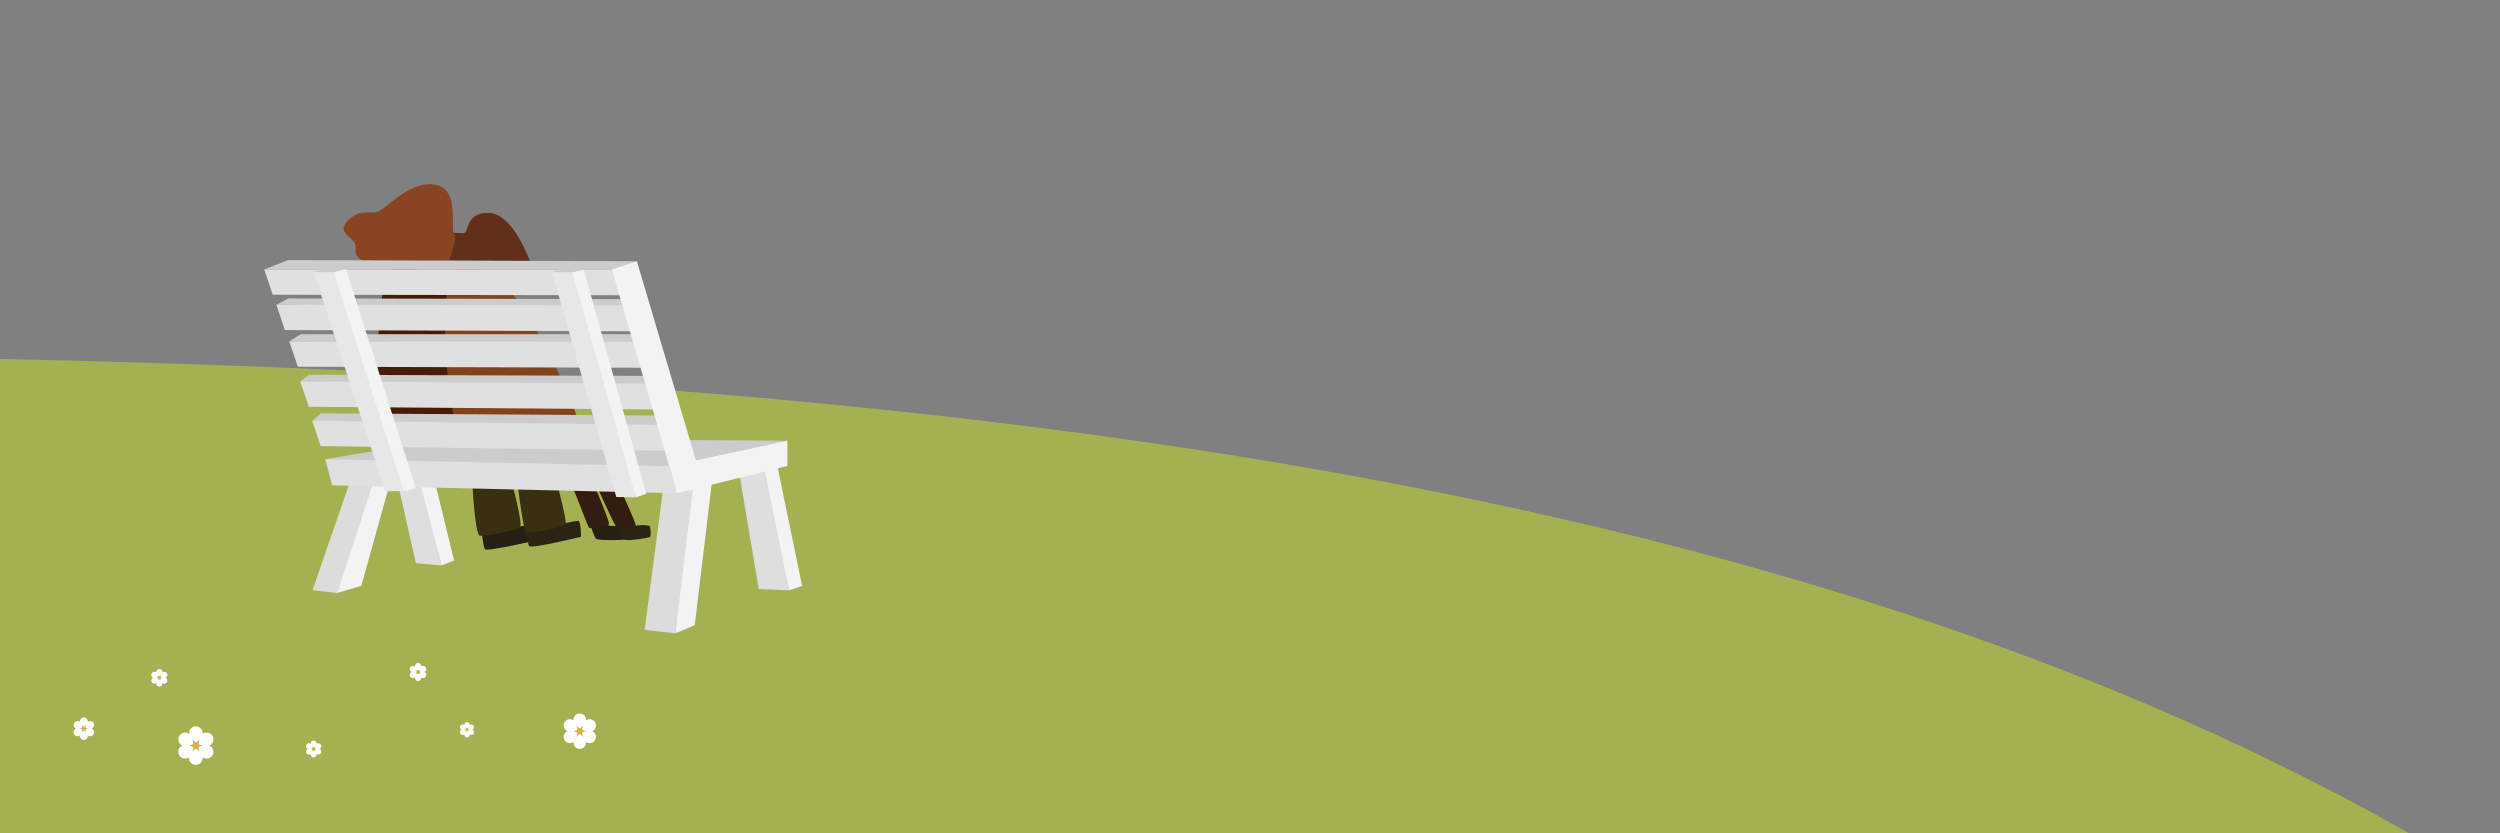 <?xml version="1.0" encoding="UTF-8" standalone="no"?>
<!-- Generator: Adobe Illustrator 17.0.0, SVG Export Plug-In . SVG Version: 6.00 Build 0)  -->
<!DOCTYPE svg  PUBLIC '-//W3C//DTD SVG 1.1//EN'  'http://www.w3.org/Graphics/SVG/1.1/DTD/svg11.dtd'>
<svg id="Capa_1" xmlns="http://www.w3.org/2000/svg" xml:space="preserve" height="500px" viewBox="0 0 1500 500" width="1500px" version="1.1" y="0px" x="0px" xmlns:xlink="http://www.w3.org/1999/xlink" enable-background="new 0 0 1500 500">
		<rect x="0" y="0" width="1500" height="500" fill="#808080" stroke="none"/>
		<path d="m-323 504v-291.6c639 0 1307.6 22.6 1775.6 291.6h-1775.6z" fill="#A5B051"/>
	<path d="m321.53 314.36c-1.585-0.315-16.203 3.001-16.203 3.001l-0.129-0.794-16.187 3.555c0.746 5.087 1.443 8.883 1.92 9.373 1.611 1.652 32.159-5.619 32.159-5.619s0.02-9.2-1.56-9.51z" fill="#261F13"/>
	<path d="m374.97 317.2c-1.172-2.829-8.822-0.823-9.845-2.082-0.068-0.083-0.156-0.298-0.26-0.607l-10.257 1.481c1.315 4.23 2.447 7.092 3.424 7.449 2.774 1.005 16.155 0.61 17.068 0.264 0.93-0.34 1.06-3.68-0.12-6.5z" fill="#261F13"/>
	<path d="m389.79 315.72c-0.695-0.979-7.88-0.662-8.827-0.253-0.118 0.051-0.37-0.396-0.715-1.212l-8.977 2.038c1.533 4.286 2.663 7.143 3.637 7.495 2.779 1.008 13.967-1.163 14.88-1.508 0.92-0.36 0.7-5.59 0.01-6.57z" fill="#2C2313"/>
	<path d="m347.04 312.55c-1.585-0.315-15.159 3.001-15.159 3.001l-0.131-0.789-16.289 2.851c0.784 5.439 1.522 9.561 2.022 10.072 1.613 1.652 31.116-5.621 31.116-5.621s0.03-9.19-1.56-9.51z" fill="#2C2313"/>
	<path d="m230.6 170.58c-5.214 23.058-6.867 87.369 3.947 98.363 10.815 10.995 57.066 17.093 69.589 8.73-15.646-18.847-28.532-100.63-40.255-107.1-2.72-2.8-28.06-23.05-33.28 0.01z" fill="#461C09"/>
	<path d="m269.12 170.58c-5.214 23.058-0.128 87.081 10.687 98.076 10.815 10.997 64.371 16.3 69.589 8.733 11.584-9.951-34.421-98.431-46.143-104.9-2.73-2.81-28.92-24.97-34.14-1.91z" fill="#82421D"/>
	<path d="m267.8 139.63s6.131 0.051 10.095 0.313c3.965 0.264 0.529-12.307 15.199-12.233 14.667 0.076 24.774 28.827 24.774 28.827l-50.068-0.17v-16.74z" fill="#622F1A"/>
	<path d="m218.98 156.95s-6.758-1.952-5.627-8.193c1.13-6.237-11.954-8.002-5.275-15.668 6.678-7.665 13.14-4.881 17.864-5.787 4.725-0.902 19.289-18.907 34.844-16.516 15.553 2.395 9.168 26.223 11.678 29.477 2.511 3.251-3.266 16.488-3.266 16.488l-50.21 0.2z" fill="#894522"/>
	<path d="m350.15 276.21h-13.616c11.003 23.773 15.902 40.148 17.232 40.67 1.329 0.519 10.211-1.885 11.581-2.371 1.38-0.49-15.19-38.3-15.19-38.3z" fill="#331C10"/>
	<path d="m364.28 276.21h-13.616c11.503 23.579 18.002 39.698 19.618 40.205 1.616 0.505 10.366-0.4 11.175-1.068 0.81-0.67-17.18-39.14-17.18-39.14z" fill="#331C10"/>
	<path d="m339.3 313.84c0.96-2.186-7.137-31.543-7.137-31.543h-22.552s3.947 36.012 6.1 36.999c2.16 0.98 22.15-2.19 23.59-5.46z" fill="#393011"/>
	<path d="m312.05 316.3c1.998-2.1-6.401-32.264-6.401-32.264h-22.552s1.57 36.87 4.788 37.378c3.21 0.5 22.16-3.02 24.16-5.12z" fill="#393011"/>
		<polygon points="465.6 275.67 481.28 351.57 473.46 354.19 454.82 277.64" fill="#F3F3F3"/>
		<polygon points="264.95 339.26 272.45 336.27 260.48 287.29 251.06 289.88" fill="#F3F3F3"/>
		<polygon points="427.27 288.32 416.85 375.06 405.24 380 412.56 291.11" fill="#F3F3F3"/>
		<polygon points="201.76 355.92 216.78 351.53 233.95 289.88 221.18 289.88" fill="#F3F3F3"/>
		<polygon points="165.82 182.81 172.9 179.05 380.89 179.46 375.77 185.14" fill="#ccc"/>
		<polygon points="173.59 204.79 180.36 200.52 388.4 200.52 385.54 206.09" fill="#ccc"/>
		<polygon points="180.17 228.83 185.43 224.86 388.98 225.54 389.69 232.42" fill="#ccc"/>
		<polygon points="187.33 252.42 192.67 247.98 399.07 249.33 395.21 256.99" fill="#ccc"/>
		<polygon points="455.25 353.44 443.62 284.4 457.98 277.64 473.46 354.19" fill="#DEDEDE"/>
		<polygon points="249.5 337.91 237.54 284.84 249.02 277.64 264.95 339.26" fill="#DEDEDE"/>
		<polygon points="405.24 380 386.77 377.97 398.82 286.14 416.36 288.45" fill="#DCDCDC"/>
		<polygon points="202.39 355.81 187.52 354.12 213.07 280.12 224.81 286.87" fill="#DCDCDC"/>
		<polygon points="472.45 264.44 270.41 262.98 195.15 275.53 406.96 287.29" fill="#ccc"/>
		<g fill="#E0E0E0">
			<polygon points="158.51 161.59 367.79 161.62 373.39 177.15 163.62 176.83"/>
			<polygon points="165.82 182.81 374.17 183.24 379.77 198.77 170.92 198.04"/>
			<polygon points="173.59 204.79 380.81 205.11 386.42 220.64 178.7 220.02"/>
			<polygon points="180.17 228.83 388.42 230.16 394.03 245.69 185.27 244.07"/>
			<polygon points="187.33 252.42 395.9 254.92 401.51 270.45 192.42 267.66"/>
			<polygon points="195.15 275.53 401.35 279.74 406.29 295.95 199.32 291.18"/>
		</g>
		<polygon points="406.29 278.68 472.45 264.44 472.45 279.55 407.93 295.54" fill="#F3F3F3"/>
		<polygon points="158.7 161.59 172.96 156.05 382.12 156.75 367.38 161.78 350.62 161.74 343.65 163.47 331.2 163.5 335.3 161.59 207.82 161.59 200.4 163.39 188.22 163.39 192.34 161.64" fill="#ccc"/>
		<polygon points="382.12 156.75 417.56 276.26 418.96 290.84 406.29 295.95 367.11 161.59" fill="#F3F3F3"/>
		<polygon points="369.77 298.19 331.26 163.41 343.71 163.38 381.43 298.44" fill="#E7E7E7"/>
		<polygon points="343.46 163.47 350.25 161.78 387.78 296.31 381.43 298.44" fill="#F3F3F3"/>
		<polygon points="231.12 294.67 188.26 163.41 200.7 163.39 242.24 294.67" fill="#E7E7E7"/>
		<polygon points="200.21 163.39 207.58 161.41 249.5 292.9 242.24 294.67" fill="#F3F3F3"/>
		<path d="m115.36 443.61c0.332 0.883 0.581 1.731 0.734 2.302 0.247-0.242 0.552-0.421 0.894-0.513-0.41-0.42-1.02-1.06-1.62-1.79z" fill="none"/>
		<path d="m115.36 451.08c0.597-0.731 1.21-1.371 1.627-1.79-0.342-0.093-0.648-0.271-0.894-0.516-0.16 0.58-0.41 1.43-0.74 2.31z" fill="none"/>
		<path d="m119.68 451.08c-0.332-0.884-0.582-1.734-0.735-2.306-0.244 0.245-0.552 0.424-0.895 0.516 0.43 0.42 1.04 1.06 1.64 1.79z" fill="none"/>
		<path d="m119.68 443.61c-0.598 0.728-1.211 1.37-1.629 1.79 0.343 0.092 0.649 0.271 0.894 0.513 0.15-0.57 0.4-1.42 0.74-2.3z" fill="none"/>
		<path d="m119.54 447.35c0 0.178-0.024 0.35-0.068 0.518 0.571-0.155 1.433-0.364 2.364-0.518-0.93-0.153-1.792-0.361-2.364-0.516 0.04 0.17 0.07 0.34 0.07 0.52z" fill="none"/>
		<path d="m115.57 446.83c-0.573 0.155-1.434 0.364-2.363 0.516 0.93 0.154 1.791 0.363 2.363 0.518-0.043-0.167-0.07-0.338-0.07-0.518s0.02-0.35 0.07-0.52z" fill="none"/>
		<path d="m126.01 447.54c-0.131-0.077-0.276-0.138-0.433-0.19 0.157-0.053 0.303-0.112 0.433-0.187 1.953-1.127 2.622-3.625 1.494-5.578-1.127-1.953-3.623-2.621-5.575-1.493-0.131 0.074-0.256 0.168-0.38 0.28 0.034-0.162 0.054-0.319 0.054-0.469 0-2.256-1.829-4.085-4.084-4.085s-4.082 1.829-4.082 4.085c0 0.15 0.02 0.306 0.054 0.469-0.123-0.112-0.25-0.206-0.38-0.28-1.953-1.128-4.45-0.46-5.577 1.493s-0.458 4.451 1.494 5.578c0.128 0.076 0.275 0.134 0.432 0.187-0.157 0.053-0.304 0.115-0.432 0.19-1.953 1.126-2.621 3.623-1.494 5.577 1.127 1.952 3.625 2.619 5.577 1.493 0.129-0.074 0.255-0.171 0.38-0.281-0.034 0.162-0.054 0.32-0.054 0.47 0 2.255 1.828 4.082 4.082 4.082s4.084-1.828 4.084-4.082c0-0.15-0.02-0.308-0.054-0.47 0.123 0.111 0.249 0.206 0.38 0.281 1.953 1.127 4.45 0.459 5.577-1.495 1.13-1.96 0.46-4.46-1.49-5.58zm-6.54 0.32c-0.093 0.35-0.278 0.667-0.527 0.914 0.153 0.573 0.403 1.422 0.735 2.306-0.598-0.731-1.21-1.371-1.629-1.79-0.168 0.045-0.345 0.072-0.529 0.072-0.182 0-0.359-0.026-0.529-0.072-0.419 0.419-1.03 1.058-1.627 1.79 0.332-0.884 0.581-1.731 0.734-2.306-0.25-0.248-0.433-0.564-0.527-0.914-0.573-0.155-1.434-0.364-2.364-0.518 0.93-0.153 1.791-0.361 2.364-0.516 0.094-0.35 0.277-0.668 0.527-0.917-0.153-0.571-0.402-1.42-0.734-2.302 0.597 0.728 1.21 1.37 1.627 1.79 0.17-0.046 0.345-0.073 0.529-0.073s0.36 0.026 0.529 0.073c0.419-0.42 1.032-1.062 1.629-1.79-0.332 0.883-0.582 1.731-0.735 2.302 0.251 0.249 0.436 0.564 0.529 0.917 0.571 0.155 1.433 0.364 2.364 0.516-0.93 0.16-1.79 0.37-2.36 0.52z" fill="#fff"/>
		<path d="m119.47 446.83c-0.093-0.353-0.278-0.668-0.529-0.917-0.244-0.242-0.551-0.421-0.894-0.513-0.168-0.046-0.345-0.073-0.529-0.073-0.182 0-0.359 0.026-0.529 0.073-0.342 0.092-0.648 0.271-0.894 0.513-0.25 0.249-0.433 0.566-0.527 0.917-0.043 0.167-0.07 0.337-0.07 0.516 0 0.178 0.027 0.35 0.07 0.518 0.094 0.35 0.277 0.667 0.527 0.914 0.247 0.245 0.552 0.424 0.894 0.516 0.17 0.045 0.345 0.072 0.529 0.072 0.183 0 0.36-0.026 0.529-0.072 0.343-0.093 0.651-0.271 0.895-0.516 0.25-0.248 0.435-0.564 0.527-0.914 0.044-0.167 0.068-0.338 0.068-0.518s-0.03-0.35-0.07-0.52z" fill="#E1B33C"/>
		<path d="m94.604 404.93c0.153 0.405 0.267 0.795 0.337 1.057 0.112-0.112 0.253-0.193 0.41-0.234-0.192-0.2-0.473-0.5-0.747-0.83z" fill="none"/>
		<path d="m94.604 408.36c0.275-0.335 0.555-0.627 0.748-0.822-0.157-0.042-0.298-0.125-0.41-0.234-0.071 0.26-0.186 0.65-0.338 1.05z" fill="none"/>
		<path d="m96.585 408.36c-0.153-0.404-0.267-0.794-0.337-1.056-0.112 0.111-0.253 0.193-0.41 0.234 0.19 0.2 0.472 0.49 0.747 0.83z" fill="none"/>
		<path d="m96.585 404.93c-0.275 0.334-0.555 0.63-0.747 0.823 0.157 0.042 0.298 0.123 0.409 0.234 0.07-0.26 0.185-0.65 0.338-1.05z" fill="none"/>
		<path d="m96.52 406.64c0 0.083-0.011 0.162-0.031 0.238 0.262-0.072 0.658-0.168 1.085-0.238-0.427-0.07-0.823-0.165-1.085-0.236 0.02 0.08 0.031 0.16 0.031 0.24z" fill="none"/>
		<path d="m94.699 406.41c-0.262 0.072-0.659 0.167-1.085 0.236 0.426 0.071 0.823 0.167 1.085 0.238-0.021-0.077-0.033-0.155-0.033-0.238 0-0.09 0.012-0.17 0.033-0.24z" fill="none"/>
		<path d="m99.492 406.73c-0.06-0.034-0.127-0.064-0.199-0.087 0.072-0.023 0.139-0.05 0.199-0.084 0.896-0.519 1.204-1.664 0.686-2.561-0.518-0.896-1.663-1.202-2.56-0.686-0.06 0.034-0.117 0.078-0.175 0.129 0.017-0.076 0.024-0.146 0.024-0.216 0-1.034-0.839-1.874-1.874-1.874s-1.874 0.841-1.874 1.874c0 0.07 0.01 0.14 0.024 0.216-0.056-0.051-0.114-0.094-0.175-0.129-0.896-0.518-2.041-0.211-2.56 0.686-0.516 0.896-0.21 2.042 0.686 2.561 0.059 0.034 0.126 0.061 0.198 0.084-0.072 0.024-0.139 0.053-0.198 0.087-0.896 0.519-1.202 1.664-0.686 2.562 0.518 0.894 1.663 1.201 2.56 0.685 0.06-0.033 0.117-0.078 0.176-0.129-0.016 0.073-0.026 0.146-0.026 0.215 0 1.036 0.839 1.875 1.874 1.875s1.874-0.84 1.874-1.875c0-0.068-0.007-0.14-0.024-0.215 0.057 0.051 0.115 0.095 0.175 0.129 0.896 0.518 2.042 0.21 2.56-0.687 0.52-0.88 0.21-2.03-0.688-2.55zm-3.003 0.15c-0.043 0.162-0.127 0.306-0.242 0.421 0.07 0.262 0.184 0.652 0.337 1.056-0.275-0.334-0.555-0.627-0.747-0.822-0.078 0.023-0.159 0.033-0.243 0.033s-0.165-0.011-0.242-0.033c-0.193 0.194-0.474 0.486-0.748 0.822 0.153-0.404 0.267-0.794 0.337-1.056-0.115-0.115-0.2-0.259-0.242-0.421-0.262-0.072-0.659-0.168-1.085-0.238 0.426-0.07 0.823-0.165 1.085-0.236 0.043-0.162 0.127-0.306 0.242-0.421-0.071-0.263-0.184-0.652-0.337-1.057 0.275 0.334 0.555 0.63 0.748 0.823 0.077-0.022 0.157-0.034 0.242-0.034s0.165 0.013 0.243 0.034c0.192-0.193 0.474-0.487 0.747-0.823-0.153 0.405-0.267 0.795-0.338 1.057 0.116 0.115 0.2 0.259 0.243 0.421 0.262 0.072 0.658 0.167 1.085 0.236-0.426 0.07-0.822 0.17-1.085 0.24z" fill="#fff"/>
		<path d="m96.489 406.41c-0.043-0.162-0.127-0.306-0.243-0.421-0.112-0.112-0.251-0.193-0.409-0.234-0.078-0.022-0.159-0.034-0.243-0.034s-0.165 0.013-0.242 0.034c-0.157 0.042-0.298 0.123-0.41 0.234-0.115 0.115-0.2 0.259-0.242 0.421-0.021 0.077-0.033 0.154-0.033 0.236 0 0.083 0.012 0.162 0.033 0.238 0.043 0.162 0.127 0.306 0.242 0.421 0.112 0.111 0.253 0.193 0.41 0.234 0.077 0.023 0.157 0.033 0.242 0.033s0.165-0.011 0.243-0.033c0.157-0.042 0.298-0.125 0.41-0.234 0.115-0.115 0.2-0.259 0.242-0.421 0.021-0.077 0.031-0.155 0.031-0.238 0-0.09-0.011-0.17-0.031-0.24z" fill="#E1B33C"/>
		<path d="m279.33 436.34c0.132 0.353 0.232 0.692 0.293 0.923 0.099-0.099 0.221-0.17 0.359-0.208-0.16-0.16-0.41-0.42-0.65-0.71z" fill="none"/>
		<path d="m279.33 439.33c0.239-0.292 0.485-0.547 0.652-0.715-0.137-0.037-0.259-0.109-0.359-0.206-0.06 0.23-0.16 0.57-0.29 0.92z" fill="none"/>
		<path d="m281.06 439.33c-0.133-0.353-0.233-0.692-0.294-0.922-0.098 0.098-0.221 0.17-0.358 0.206 0.17 0.16 0.41 0.42 0.65 0.71z" fill="none"/>
		<path d="m281.06 436.34c-0.239 0.291-0.485 0.548-0.652 0.715 0.137 0.038 0.259 0.109 0.358 0.208 0.06-0.24 0.16-0.58 0.29-0.93z" fill="none"/>
		<path d="m281 437.83c0 0.073-0.01 0.142-0.027 0.209 0.229-0.062 0.574-0.145 0.946-0.209-0.372-0.061-0.717-0.144-0.946-0.204 0.02 0.06 0.03 0.13 0.03 0.2z" fill="none"/>
		<path d="m279.42 437.63c-0.229 0.06-0.574 0.143-0.946 0.204 0.372 0.063 0.717 0.146 0.946 0.209-0.017-0.067-0.028-0.136-0.028-0.209 0-0.07 0.01-0.14 0.03-0.2z" fill="none"/>
		<path d="m283.59 437.91c-0.053-0.029-0.111-0.055-0.173-0.077 0.062-0.02 0.121-0.044 0.173-0.073 0.781-0.451 1.049-1.45 0.598-2.232-0.45-0.783-1.45-1.049-2.232-0.598-0.052 0.031-0.103 0.068-0.153 0.112 0.013-0.065 0.022-0.127 0.022-0.186 0-0.903-0.731-1.635-1.635-1.635-0.902 0-1.633 0.731-1.633 1.635 0 0.059 0.009 0.122 0.022 0.186-0.05-0.044-0.1-0.081-0.151-0.112-0.781-0.451-1.78-0.183-2.232 0.598-0.45 0.781-0.183 1.781 0.598 2.232 0.051 0.029 0.11 0.055 0.173 0.073-0.062 0.022-0.121 0.046-0.173 0.077-0.781 0.452-1.049 1.452-0.598 2.232 0.452 0.783 1.45 1.049 2.232 0.598 0.052-0.029 0.101-0.068 0.151-0.112-0.013 0.066-0.022 0.127-0.022 0.186 0 0.903 0.733 1.635 1.633 1.635 0.903 0 1.635-0.731 1.635-1.635 0-0.059-0.007-0.121-0.022-0.186 0.05 0.044 0.1 0.082 0.153 0.112 0.781 0.451 1.78 0.183 2.232-0.598 0.44-0.78 0.18-1.78-0.61-2.23zm-2.61 0.13c-0.038 0.14-0.111 0.267-0.211 0.366 0.061 0.229 0.161 0.569 0.294 0.922-0.239-0.292-0.485-0.547-0.652-0.715-0.067 0.018-0.138 0.028-0.211 0.028s-0.144-0.011-0.211-0.028c-0.167 0.168-0.413 0.424-0.652 0.715 0.132-0.353 0.232-0.692 0.293-0.922-0.1-0.099-0.173-0.226-0.211-0.366-0.229-0.062-0.574-0.145-0.946-0.209 0.372-0.061 0.717-0.144 0.946-0.204 0.038-0.142 0.111-0.27 0.211-0.367-0.061-0.229-0.161-0.57-0.293-0.923 0.239 0.291 0.485 0.548 0.652 0.715 0.067-0.018 0.138-0.028 0.211-0.028s0.144 0.011 0.211 0.028c0.167-0.167 0.413-0.425 0.652-0.715-0.133 0.353-0.233 0.692-0.294 0.923 0.1 0.098 0.175 0.225 0.211 0.367 0.229 0.06 0.574 0.143 0.946 0.204-0.38 0.07-0.73 0.15-0.95 0.21z" fill="#fff"/>
		<path d="m280.98 437.63c-0.038-0.143-0.111-0.27-0.211-0.367-0.099-0.099-0.221-0.17-0.358-0.208-0.067-0.018-0.138-0.028-0.211-0.028s-0.144 0.011-0.211 0.028c-0.137 0.038-0.259 0.109-0.359 0.208-0.1 0.098-0.173 0.226-0.211 0.367-0.017 0.065-0.028 0.133-0.028 0.204 0 0.073 0.011 0.142 0.028 0.209 0.038 0.14 0.111 0.267 0.211 0.366 0.099 0.098 0.221 0.17 0.359 0.206 0.067 0.018 0.138 0.028 0.211 0.028s0.144-0.011 0.211-0.028c0.137-0.037 0.26-0.109 0.358-0.206 0.1-0.099 0.173-0.226 0.211-0.366 0.017-0.067 0.027-0.136 0.027-0.209-0.01-0.07-0.02-0.14-0.03-0.2z" fill="#E1B33C"/>
		<path d="m187.27 447.73c0.145 0.386 0.254 0.757 0.321 1.005 0.107-0.105 0.241-0.183 0.391-0.223-0.18-0.19-0.45-0.47-0.71-0.79z" fill="none"/>
		<path d="m187.27 451c0.261-0.319 0.529-0.598 0.712-0.783-0.15-0.039-0.283-0.117-0.391-0.223-0.07 0.24-0.17 0.61-0.32 1z" fill="none"/>
		<path d="m189.15 451c-0.145-0.385-0.254-0.756-0.321-1.005-0.106 0.106-0.241 0.183-0.391 0.223 0.19 0.18 0.45 0.46 0.71 0.78z" fill="none"/>
		<path d="m189.15 447.73c-0.261 0.319-0.529 0.598-0.712 0.783 0.15 0.039 0.283 0.118 0.391 0.223 0.07-0.24 0.18-0.61 0.32-1z" fill="none"/>
		<path d="m189.09 449.37c0 0.077-0.011 0.154-0.029 0.225 0.25-0.066 0.626-0.159 1.033-0.225-0.407-0.067-0.783-0.158-1.033-0.226 0.02 0.06 0.03 0.14 0.03 0.22z" fill="none"/>
		<path d="m187.36 449.14c-0.25 0.068-0.628 0.159-1.033 0.226 0.407 0.066 0.783 0.159 1.033 0.225-0.02-0.071-0.031-0.146-0.031-0.225 0-0.09 0.01-0.17 0.03-0.24z" fill="none"/>
		<path d="m191.92 449.45c-0.057-0.033-0.121-0.06-0.189-0.082 0.068-0.024 0.132-0.05 0.189-0.082 0.852-0.492 1.145-1.583 0.652-2.436-0.492-0.852-1.582-1.145-2.436-0.652-0.057 0.032-0.112 0.074-0.166 0.123 0.015-0.072 0.023-0.139 0.023-0.206 0-0.984-0.798-1.784-1.784-1.784-0.985 0-1.782 0.8-1.782 1.784 0 0.067 0.009 0.134 0.023 0.206-0.054-0.049-0.109-0.09-0.166-0.123-0.853-0.492-1.942-0.2-2.436 0.652-0.492 0.852-0.201 1.944 0.652 2.436 0.056 0.032 0.121 0.059 0.189 0.082-0.068 0.023-0.132 0.049-0.189 0.082-0.853 0.492-1.145 1.582-0.652 2.436 0.492 0.851 1.582 1.145 2.436 0.653 0.057-0.033 0.112-0.076 0.166-0.125-0.015 0.071-0.024 0.138-0.024 0.205 0 0.985 0.798 1.784 1.782 1.784 0.985 0 1.784-0.798 1.784-1.784 0-0.067-0.009-0.134-0.023-0.205 0.054 0.049 0.109 0.09 0.166 0.125 0.853 0.491 1.944 0.198 2.436-0.654 0.5-0.86 0.2-1.95-0.65-2.44zm-2.86 0.14c-0.04 0.155-0.121 0.292-0.231 0.402 0.066 0.249 0.176 0.621 0.321 1.005-0.261-0.319-0.529-0.598-0.712-0.783-0.073 0.022-0.151 0.031-0.231 0.031-0.081 0-0.156-0.01-0.23-0.031-0.183 0.183-0.45 0.464-0.712 0.783 0.145-0.385 0.254-0.756 0.321-1.005-0.109-0.11-0.189-0.247-0.23-0.402-0.25-0.066-0.628-0.159-1.033-0.225 0.407-0.067 0.783-0.158 1.033-0.226 0.04-0.155 0.121-0.292 0.23-0.402-0.067-0.248-0.176-0.619-0.321-1.005 0.261 0.319 0.529 0.598 0.712 0.783 0.073-0.022 0.15-0.032 0.23-0.032 0.079 0 0.157 0.011 0.231 0.032 0.183-0.183 0.45-0.464 0.712-0.783-0.145 0.386-0.254 0.757-0.321 1.005 0.11 0.11 0.19 0.247 0.231 0.402 0.25 0.068 0.626 0.159 1.033 0.226-0.4 0.06-0.78 0.15-1.03 0.22z" fill="#fff"/>
		<path d="m189.06 449.14c-0.04-0.155-0.121-0.292-0.231-0.402-0.107-0.105-0.241-0.183-0.391-0.223-0.073-0.022-0.151-0.032-0.231-0.032-0.081 0-0.156 0.011-0.23 0.032-0.15 0.039-0.283 0.118-0.391 0.223-0.109 0.11-0.189 0.247-0.23 0.402-0.02 0.073-0.031 0.146-0.031 0.226 0 0.077 0.012 0.154 0.031 0.225 0.04 0.155 0.121 0.292 0.23 0.402 0.107 0.106 0.241 0.183 0.391 0.223 0.073 0.022 0.15 0.031 0.23 0.031 0.079 0 0.157-0.01 0.231-0.031 0.15-0.039 0.284-0.117 0.391-0.223 0.109-0.11 0.189-0.247 0.231-0.402 0.02-0.071 0.029-0.146 0.029-0.225s-0.01-0.17-0.03-0.24z" fill="#E1B33C"/>
		<path d="m49.054 435.01c0.194 0.515 0.339 1.013 0.429 1.345 0.144-0.143 0.322-0.245 0.524-0.3-0.246-0.25-0.605-0.63-0.953-1.05z" fill="none"/>
		<path d="m49.054 439.37c0.349-0.427 0.707-0.798 0.952-1.045-0.201-0.055-0.38-0.158-0.524-0.3-0.09 0.34-0.235 0.84-0.428 1.35z" fill="none"/>
		<path d="m51.574 439.37c-0.194-0.515-0.341-1.011-0.43-1.345-0.143 0.143-0.322 0.245-0.523 0.3 0.246 0.25 0.604 0.63 0.953 1.05z" fill="none"/>
		<path d="m51.574 435.01c-0.349 0.425-0.707 0.801-0.952 1.045 0.2 0.055 0.38 0.158 0.523 0.3 0.089-0.34 0.235-0.84 0.429-1.35z" fill="none"/>
		<path d="m51.493 437.19c0 0.105-0.015 0.208-0.04 0.303 0.335-0.088 0.839-0.212 1.382-0.303-0.543-0.088-1.046-0.21-1.382-0.3 0.025 0.1 0.04 0.2 0.04 0.3z" fill="none"/>
		<path d="m49.174 436.89c-0.335 0.09-0.839 0.212-1.382 0.3 0.543 0.09 1.047 0.215 1.382 0.303-0.026-0.095-0.04-0.198-0.04-0.303-0.001-0.1 0.015-0.2 0.04-0.3z" fill="none"/>
		<path d="m55.276 437.3c-0.077-0.045-0.161-0.081-0.254-0.112 0.092-0.028 0.177-0.065 0.254-0.107 1.141-0.66 1.532-2.119 0.873-3.262-0.658-1.14-2.117-1.531-3.26-0.873-0.077 0.045-0.149 0.1-0.222 0.165 0.021-0.095 0.031-0.186 0.031-0.275 0-1.316-1.068-2.387-2.387-2.387-1.317 0-2.385 1.071-2.385 2.387 0 0.088 0.012 0.178 0.031 0.275-0.072-0.065-0.145-0.12-0.222-0.165-1.141-0.658-2.599-0.267-3.258 0.873-0.658 1.143-0.269 2.602 0.873 3.262 0.076 0.043 0.161 0.079 0.253 0.107-0.092 0.031-0.177 0.067-0.253 0.112-1.141 0.658-1.531 2.117-0.873 3.26 0.659 1.14 2.118 1.531 3.258 0.873 0.077-0.043 0.15-0.1 0.223-0.165-0.02 0.095-0.032 0.186-0.032 0.275 0 1.318 1.068 2.387 2.385 2.387 1.318 0 2.387-1.068 2.387-2.387 0-0.088-0.011-0.178-0.031-0.275 0.072 0.065 0.145 0.122 0.222 0.165 1.141 0.658 2.6 0.267 3.26-0.873 0.66-1.15 0.269-2.61-0.873-3.27zm-3.823 0.19c-0.054 0.208-0.161 0.391-0.308 0.536 0.089 0.333 0.234 0.83 0.43 1.345-0.349-0.427-0.707-0.798-0.952-1.045-0.098 0.026-0.201 0.04-0.309 0.04-0.106 0-0.209-0.015-0.308-0.04-0.245 0.245-0.603 0.618-0.952 1.045 0.194-0.515 0.339-1.011 0.429-1.345-0.146-0.145-0.254-0.33-0.309-0.536-0.335-0.088-0.839-0.212-1.382-0.303 0.543-0.088 1.047-0.21 1.382-0.3 0.054-0.205 0.162-0.391 0.309-0.536-0.089-0.332-0.234-0.83-0.429-1.345 0.349 0.425 0.707 0.801 0.952 1.045 0.098-0.027 0.201-0.04 0.308-0.04s0.211 0.015 0.309 0.04c0.245-0.243 0.603-0.62 0.952-1.045-0.194 0.515-0.341 1.013-0.43 1.345 0.148 0.145 0.254 0.328 0.309 0.536 0.335 0.09 0.839 0.212 1.382 0.3-0.544 0.08-1.047 0.2-1.383 0.29z" fill="#fff"/>
		<path d="m51.453 436.89c-0.054-0.208-0.161-0.391-0.309-0.536-0.143-0.143-0.322-0.245-0.523-0.3-0.098-0.027-0.201-0.04-0.309-0.04-0.106 0-0.209 0.015-0.308 0.04-0.201 0.055-0.38 0.158-0.524 0.3-0.146 0.145-0.254 0.331-0.309 0.536-0.026 0.098-0.04 0.198-0.04 0.3 0 0.105 0.016 0.208 0.04 0.303 0.054 0.208 0.162 0.391 0.309 0.536 0.144 0.143 0.322 0.245 0.524 0.3 0.098 0.026 0.201 0.04 0.308 0.04s0.211-0.015 0.309-0.04c0.2-0.055 0.381-0.158 0.523-0.3 0.147-0.145 0.254-0.33 0.308-0.536 0.026-0.095 0.04-0.198 0.04-0.303 0.001-0.1-0.014-0.2-0.039-0.3z" fill="#E1B33C"/>
		<path d="m249.82 401.46c0.156 0.416 0.273 0.816 0.345 1.083 0.116-0.114 0.259-0.198 0.421-0.239-0.19-0.2-0.48-0.5-0.76-0.84z" fill="none"/>
		<path d="m249.82 404.97c0.281-0.342 0.569-0.643 0.765-0.841-0.161-0.043-0.305-0.127-0.421-0.241-0.07 0.27-0.18 0.67-0.34 1.08z" fill="none"/>
		<path d="m251.85 404.97c-0.156-0.414-0.273-0.813-0.345-1.083-0.115 0.115-0.259 0.198-0.421 0.241 0.2 0.2 0.49 0.5 0.77 0.84z" fill="none"/>
		<path d="m251.85 401.46c-0.281 0.343-0.569 0.643-0.765 0.842 0.161 0.042 0.305 0.127 0.42 0.239 0.08-0.27 0.19-0.67 0.35-1.08z" fill="none"/>
		<path d="m251.78 403.22c0 0.083-0.011 0.166-0.032 0.242 0.27-0.071 0.674-0.171 1.112-0.242-0.438-0.072-0.842-0.17-1.112-0.243 0.02 0.07 0.03 0.15 0.03 0.24z" fill="none"/>
		<path d="m249.92 402.97c-0.27 0.073-0.675 0.172-1.112 0.243 0.437 0.072 0.842 0.171 1.112 0.242-0.021-0.077-0.033-0.159-0.033-0.242s0.01-0.16 0.03-0.24z" fill="none"/>
		<path d="m254.83 403.3c-0.061-0.035-0.131-0.065-0.205-0.089 0.074-0.026 0.143-0.054 0.205-0.087 0.918-0.531 1.233-1.704 0.703-2.624-0.53-0.918-1.704-1.233-2.622-0.702-0.061 0.035-0.121 0.079-0.178 0.131 0.016-0.077 0.026-0.149 0.026-0.221 0-1.06-0.859-1.92-1.92-1.92s-1.92 0.861-1.92 1.92c0 0.072 0.01 0.144 0.024 0.221-0.057-0.051-0.117-0.095-0.178-0.131-0.918-0.531-2.091-0.216-2.622 0.702-0.53 0.919-0.216 2.092 0.702 2.624 0.061 0.033 0.129 0.062 0.203 0.087-0.074 0.026-0.143 0.054-0.203 0.089-0.918 0.53-1.232 1.703-0.702 2.622 0.531 0.917 1.704 1.233 2.622 0.703 0.061-0.035 0.121-0.082 0.179-0.134-0.016 0.077-0.026 0.15-0.026 0.222 0 1.061 0.859 1.92 1.92 1.92s1.92-0.859 1.92-1.92c0-0.071-0.009-0.144-0.026-0.222 0.057 0.054 0.117 0.099 0.178 0.134 0.919 0.529 2.092 0.214 2.622-0.704 0.55-0.91 0.24-2.09-0.68-2.62zm-3.08 0.16c-0.044 0.166-0.129 0.315-0.248 0.432 0.072 0.27 0.189 0.669 0.345 1.083-0.281-0.342-0.569-0.643-0.765-0.841-0.079 0.024-0.162 0.034-0.249 0.034-0.085 0-0.168-0.011-0.248-0.034-0.198 0.198-0.485 0.499-0.765 0.841 0.156-0.414 0.273-0.813 0.345-1.083-0.117-0.117-0.204-0.266-0.248-0.432-0.27-0.071-0.675-0.171-1.112-0.242 0.437-0.072 0.842-0.17 1.112-0.243 0.044-0.166 0.131-0.314 0.248-0.431-0.072-0.267-0.189-0.667-0.345-1.083 0.281 0.343 0.569 0.643 0.765 0.842 0.079-0.024 0.162-0.034 0.248-0.034 0.087 0 0.17 0.011 0.249 0.034 0.198-0.199 0.485-0.499 0.765-0.842-0.156 0.416-0.273 0.816-0.345 1.083 0.118 0.118 0.205 0.266 0.249 0.431 0.27 0.073 0.674 0.172 1.112 0.243-0.44 0.07-0.84 0.17-1.11 0.24z" fill="#fff"/>
		<path d="m251.75 402.97c-0.044-0.166-0.129-0.314-0.249-0.431-0.115-0.114-0.259-0.198-0.42-0.239-0.079-0.024-0.162-0.034-0.249-0.034-0.085 0-0.168 0.011-0.248 0.034-0.161 0.042-0.305 0.127-0.421 0.239-0.117 0.118-0.204 0.266-0.248 0.431-0.021 0.078-0.033 0.16-0.033 0.243s0.012 0.166 0.033 0.242c0.044 0.166 0.131 0.315 0.248 0.432 0.116 0.115 0.259 0.198 0.421 0.241 0.079 0.024 0.162 0.034 0.248 0.034 0.087 0 0.17-0.011 0.249-0.034 0.161-0.043 0.306-0.127 0.421-0.241 0.118-0.117 0.204-0.266 0.248-0.432 0.021-0.077 0.032-0.159 0.032-0.242s-0.01-0.16-0.03-0.24z" fill="#E1B33C"/>
		<path d="m345.88 435.26c0.305 0.812 0.535 1.594 0.675 2.119 0.226-0.226 0.507-0.386 0.823-0.474-0.38-0.39-0.95-0.98-1.5-1.65z" fill="none"/>
		<path d="m345.88 442.14c0.549-0.671 1.113-1.259 1.498-1.647-0.316-0.084-0.597-0.248-0.823-0.474-0.14 0.53-0.37 1.31-0.68 2.12z" fill="none"/>
		<path d="m349.85 442.14c-0.305-0.811-0.536-1.593-0.675-2.119-0.225 0.225-0.508 0.388-0.824 0.474 0.38 0.39 0.94 0.98 1.49 1.65z" fill="none"/>
		<path d="m349.85 435.26c-0.549 0.67-1.113 1.26-1.499 1.647 0.316 0.087 0.597 0.248 0.822 0.474 0.15-0.52 0.38-1.3 0.68-2.12z" fill="none"/>
		<path d="m349.73 438.7c0 0.166-0.022 0.326-0.063 0.477 0.527-0.143 1.32-0.336 2.177-0.477-0.857-0.14-1.649-0.331-2.177-0.475 0.03 0.16 0.06 0.32 0.06 0.48z" fill="none"/>
		<path d="m346.07 438.23c-0.527 0.143-1.321 0.333-2.176 0.475 0.855 0.14 1.649 0.333 2.176 0.477-0.04-0.151-0.065-0.311-0.065-0.477 0.01-0.16 0.03-0.32 0.07-0.47z" fill="none"/>
		<path d="m355.68 438.88c-0.121-0.072-0.255-0.126-0.399-0.175 0.144-0.049 0.28-0.103 0.399-0.172 1.797-1.038 2.412-3.335 1.375-5.134-1.036-1.797-3.334-2.41-5.131-1.375-0.121 0.07-0.236 0.158-0.349 0.259 0.031-0.15 0.049-0.292 0.049-0.432 0-2.073-1.682-3.758-3.759-3.758-2.075 0-3.756 1.685-3.756 3.758 0 0.139 0.02 0.281 0.049 0.432-0.113-0.101-0.228-0.189-0.349-0.259-1.797-1.035-4.093-0.422-5.131 1.375-1.036 1.799-0.422 4.097 1.375 5.134 0.118 0.07 0.253 0.122 0.398 0.172-0.145 0.049-0.28 0.104-0.398 0.175-1.797 1.038-2.411 3.332-1.375 5.132 1.038 1.796 3.334 2.411 5.131 1.375 0.121-0.071 0.234-0.158 0.35-0.26-0.032 0.15-0.051 0.292-0.051 0.431 0 2.077 1.682 3.759 3.756 3.759 2.077 0 3.759-1.682 3.759-3.759 0-0.138-0.018-0.281-0.049-0.431 0.112 0.103 0.228 0.189 0.349 0.26 1.797 1.036 4.095 0.421 5.131-1.376 1.04-1.79 0.42-4.09-1.38-5.12zm-6.02 0.3c-0.085 0.325-0.254 0.613-0.485 0.842 0.139 0.527 0.37 1.309 0.675 2.119-0.549-0.671-1.113-1.259-1.499-1.647-0.155 0.043-0.317 0.066-0.486 0.066-0.167 0-0.33-0.023-0.486-0.066-0.386 0.387-0.949 0.975-1.498 1.647 0.305-0.811 0.535-1.593 0.675-2.119-0.231-0.229-0.4-0.518-0.485-0.842-0.527-0.143-1.321-0.336-2.176-0.477 0.855-0.14 1.649-0.331 2.176-0.475 0.085-0.325 0.254-0.615 0.485-0.842-0.142-0.526-0.37-1.307-0.675-2.119 0.549 0.67 1.113 1.26 1.498 1.647 0.156-0.043 0.317-0.066 0.486-0.066 0.17 0 0.331 0.022 0.486 0.066 0.386-0.386 0.95-0.977 1.499-1.647-0.305 0.812-0.536 1.594-0.678 2.119 0.232 0.228 0.402 0.518 0.486 0.842 0.527 0.143 1.32 0.333 2.177 0.475-0.87 0.14-1.66 0.34-2.19 0.48z" fill="#fff"/>
		<path d="m349.66 438.23c-0.085-0.326-0.254-0.615-0.486-0.842-0.225-0.226-0.505-0.386-0.822-0.474-0.155-0.043-0.317-0.066-0.486-0.066-0.167 0-0.33 0.022-0.486 0.066-0.316 0.087-0.597 0.248-0.823 0.474-0.231 0.228-0.4 0.519-0.485 0.842-0.04 0.153-0.065 0.31-0.065 0.475 0 0.166 0.024 0.326 0.065 0.477 0.085 0.325 0.254 0.613 0.485 0.842 0.226 0.225 0.507 0.388 0.823 0.474 0.156 0.043 0.317 0.066 0.486 0.066 0.17 0 0.331-0.023 0.486-0.066 0.316-0.084 0.599-0.248 0.824-0.474 0.231-0.229 0.399-0.518 0.485-0.842 0.04-0.151 0.063-0.311 0.063-0.477 0.03-0.16 0-0.32-0.04-0.47z" fill="#E1B33C"/>
</svg>

